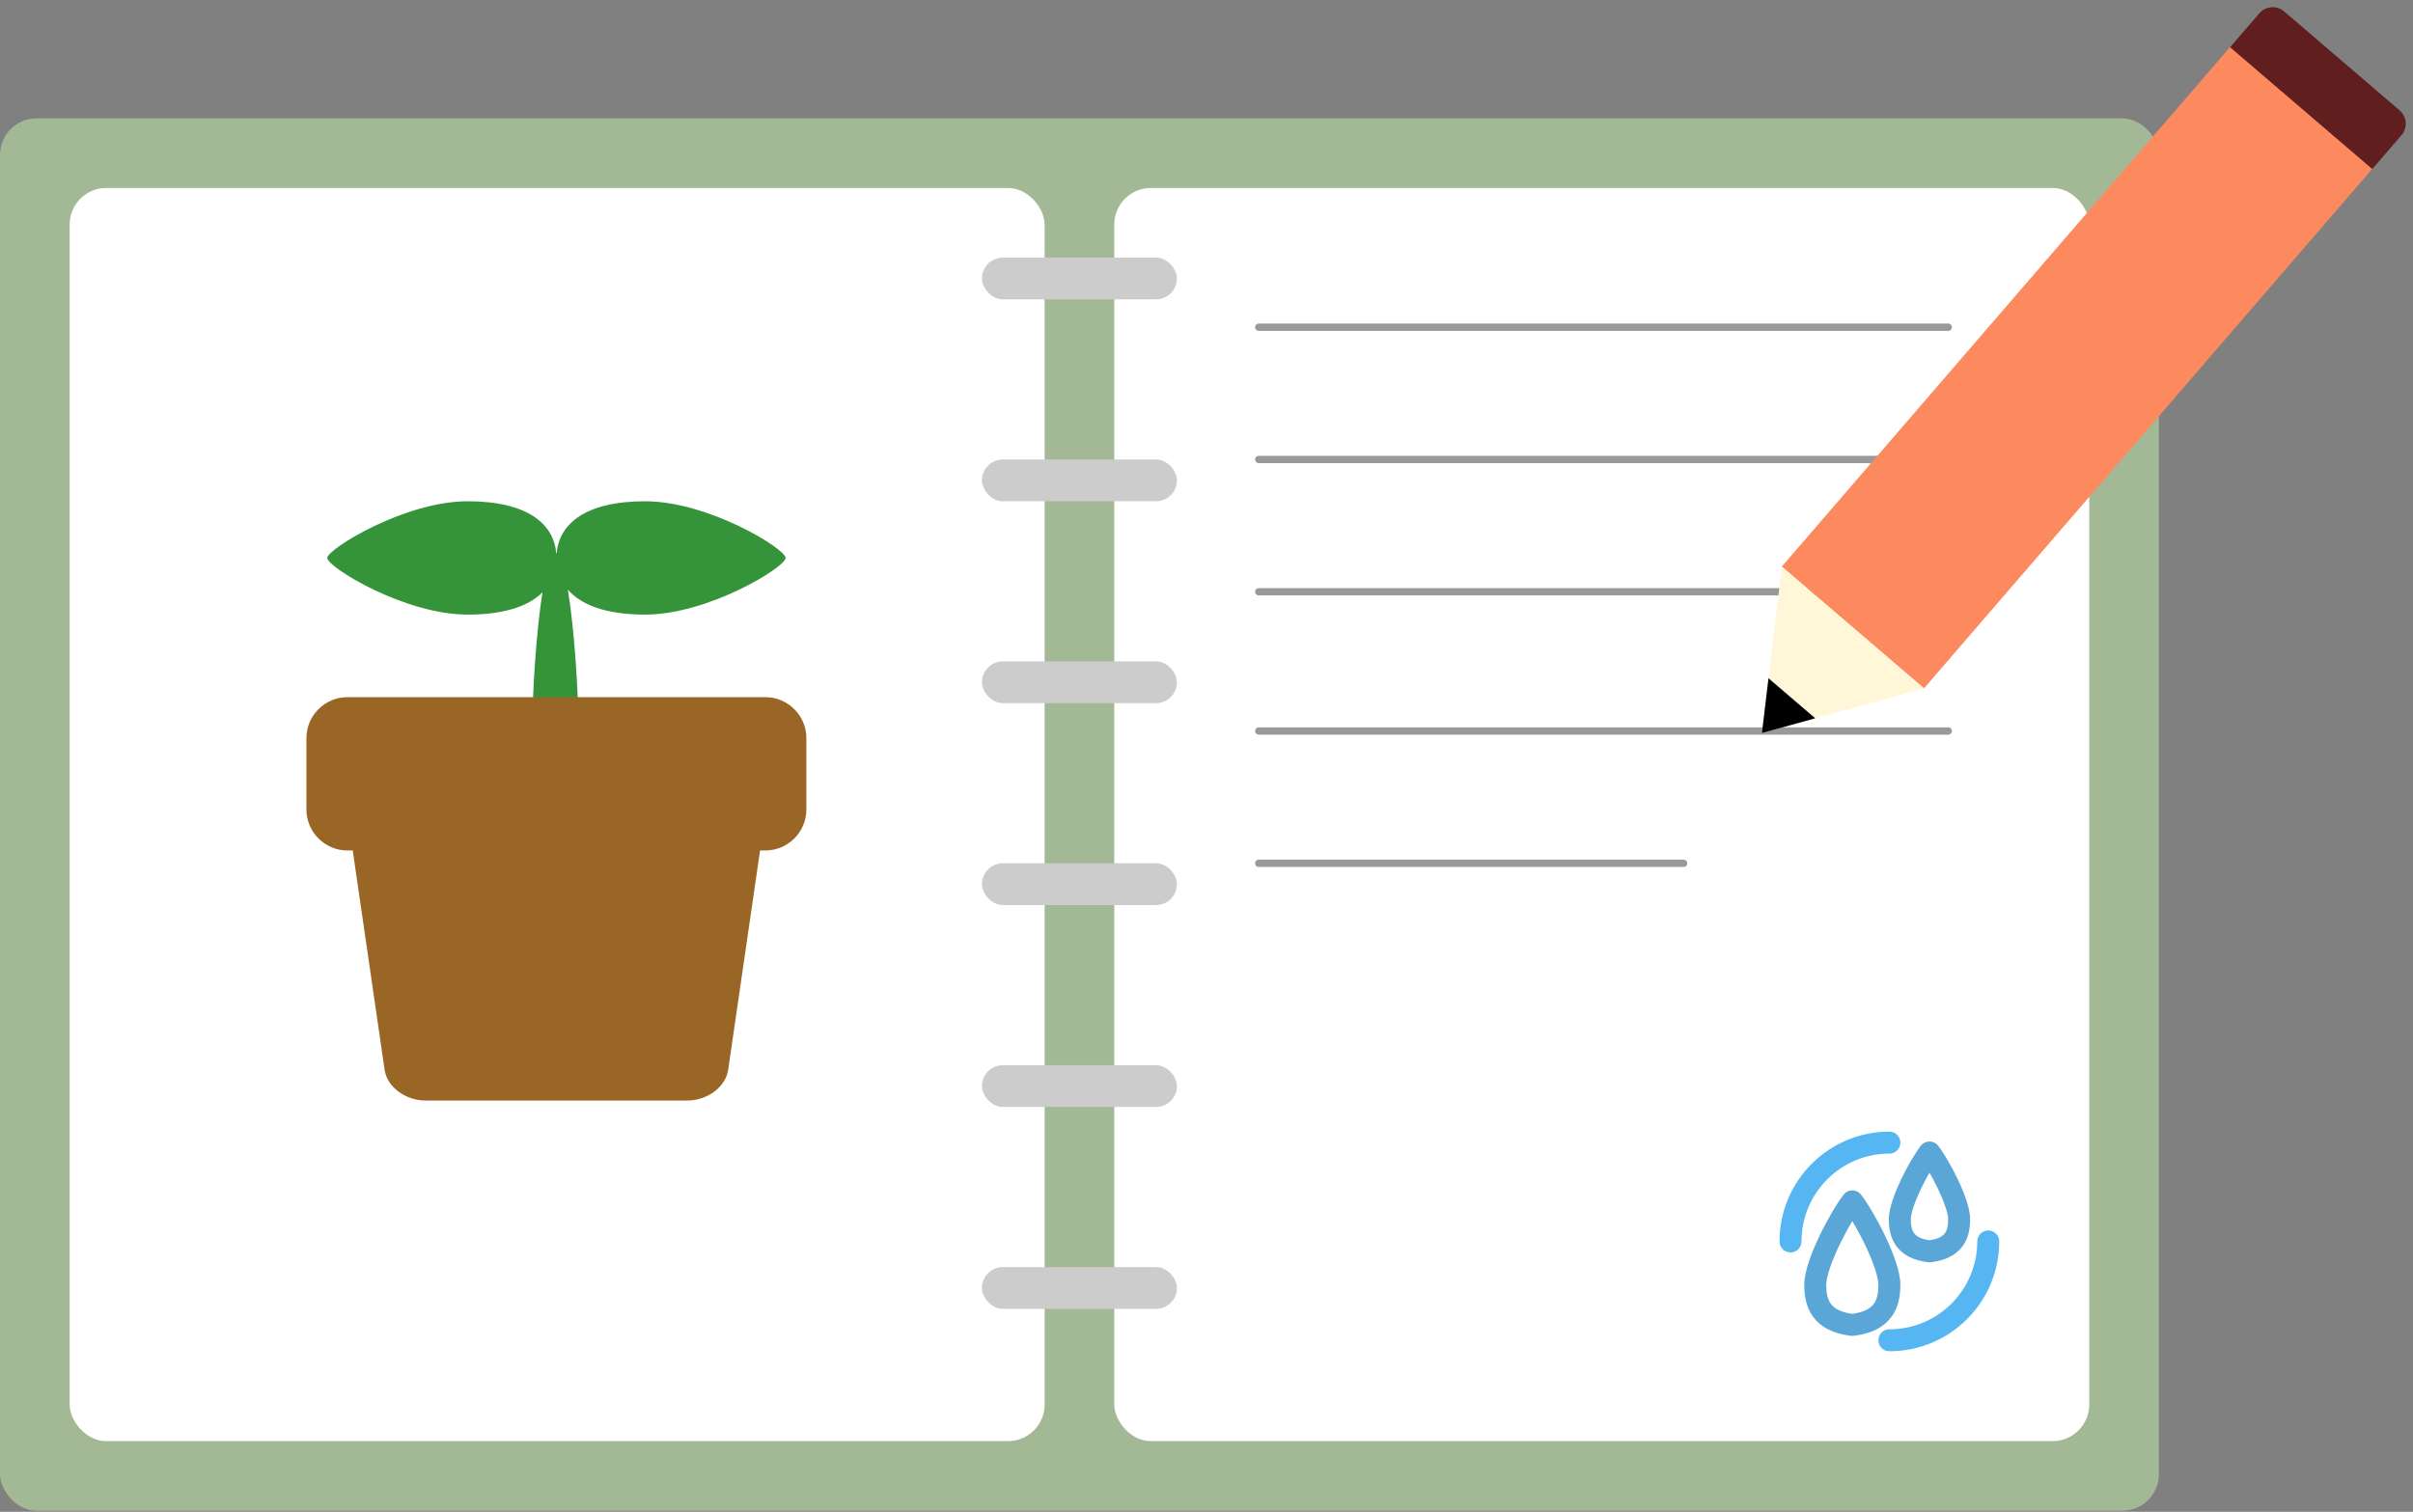 <svg width="659" height="413" viewBox="0 0 659 413" fill="none" xmlns="http://www.w3.org/2000/svg">
<rect x="0" y="0" width="659" height="413" fill="#808080" stroke="none"/>
<rect y="32.333" width="589.598" height="380.386" rx="10" fill="#A3B995"/>
<rect x="19.019" y="51.352" width="266.27" height="342.347" rx="10" fill="white"/>
<path d="M176.195 136.939C159.762 136.939 152.687 143.197 152.022 151.166C151.984 151.147 151.946 151.128 151.908 151.128C151.223 143.178 144.129 136.939 127.734 136.939C110.445 136.939 89.372 150.044 89.372 152.421C89.372 154.913 110.445 167.903 127.734 167.903C137.852 167.903 144.433 165.525 148.142 161.836C146.449 172.62 145.346 189.242 145.346 200.901C145.346 219.521 148.18 218.494 151.679 218.494C155.179 218.494 158.013 219.521 158.013 200.901C158.013 188.957 156.853 171.821 155.084 161.075C158.64 165.202 165.392 167.903 176.195 167.903C193.484 167.903 214.557 154.913 214.557 152.421C214.557 149.93 193.484 136.939 176.195 136.939Z" fill="#359439"/>
<path d="M209.041 190.458H94.868C88.725 190.458 83.685 195.499 83.685 201.642V221.156C83.685 227.299 88.725 232.339 94.868 232.339H96.333L105.044 292.288C105.728 296.948 110.75 300.656 116.227 300.656H187.683C193.16 300.656 198.181 296.948 198.866 292.288L207.577 232.339H209.041C215.184 232.339 220.225 227.299 220.225 221.156V201.642C220.225 195.499 215.184 190.458 209.041 190.458Z" fill="#996625"/>
<rect x="304.308" y="51.352" width="266.27" height="342.347" rx="10" fill="white"/>
<path d="M543 339.15C543 354.062 530.912 366.15 516 366.15M489 339.15C489 324.238 501.088 312.15 516 312.15" stroke="#56B6F2" stroke-width="6" stroke-linecap="round"/>
<path d="M527.088 311.853C527.144 311.856 527.199 311.859 527.255 311.865C527.289 311.868 527.323 311.873 527.356 311.877C527.421 311.886 527.486 311.897 527.55 311.91C527.579 311.916 527.607 311.922 527.636 311.928C527.701 311.943 527.765 311.961 527.829 311.981C527.859 311.99 527.889 312 527.919 312.01C527.976 312.03 528.033 312.051 528.09 312.074C528.127 312.089 528.164 312.106 528.2 312.123C528.41 312.219 528.612 312.338 528.802 312.487C528.827 312.507 528.852 312.529 528.877 312.549C528.884 312.556 528.892 312.562 528.899 312.568C528.922 312.587 528.945 312.607 528.967 312.627C528.982 312.641 528.998 312.654 529.013 312.668C529.107 312.758 529.193 312.853 529.273 312.952C529.285 312.966 529.298 312.981 529.31 312.996C530.744 314.824 532.879 318.414 534.64 322.086C535.531 323.946 536.364 325.903 536.979 327.743C537.576 329.526 538.05 331.432 538.05 333.112C538.05 335.338 537.716 338.097 535.986 340.449C534.184 342.898 531.28 344.366 527.295 344.828C527.282 344.829 527.269 344.829 527.256 344.831C527.224 344.834 527.192 344.838 527.16 344.84C527.142 344.842 527.124 344.842 527.105 344.843C527.079 344.845 527.053 344.846 527.027 344.846C527.001 344.847 526.975 344.847 526.949 344.847C526.924 344.847 526.898 344.847 526.872 344.846C526.845 344.846 526.819 344.845 526.792 344.843C526.774 344.842 526.757 344.842 526.739 344.84C526.708 344.838 526.676 344.834 526.645 344.831C526.631 344.829 526.618 344.829 526.604 344.828C522.619 344.366 519.715 342.898 517.913 340.449C516.184 338.097 515.85 335.338 515.85 333.112C515.85 331.432 516.323 329.526 516.92 327.743C517.536 325.903 518.368 323.946 519.26 322.086C521.021 318.414 523.155 314.824 524.59 312.996C524.606 312.975 524.622 312.955 524.639 312.935C524.716 312.842 524.799 312.752 524.89 312.667C524.899 312.658 524.909 312.65 524.918 312.641C524.976 312.588 525.035 312.536 525.098 312.487C525.144 312.45 525.192 312.415 525.24 312.381C525.246 312.377 525.253 312.374 525.259 312.37C525.4 312.273 525.548 312.192 525.699 312.123C525.735 312.106 525.771 312.091 525.807 312.076C525.863 312.052 525.921 312.031 525.979 312.011C526.01 312 526.041 311.99 526.073 311.98C526.135 311.961 526.197 311.945 526.259 311.93C526.29 311.923 526.321 311.915 526.353 311.909C526.416 311.896 526.479 311.886 526.543 311.877C526.576 311.873 526.609 311.868 526.643 311.865C526.699 311.859 526.754 311.856 526.811 311.853C526.857 311.851 526.903 311.85 526.949 311.85C526.996 311.85 527.042 311.851 527.088 311.853ZM526.949 320.36C526.206 321.65 525.412 323.134 524.67 324.681C523.848 326.394 523.123 328.112 522.609 329.647C522.077 331.238 521.85 332.41 521.85 333.112C521.85 334.856 522.139 336.068 522.746 336.893C523.259 337.59 524.334 338.457 526.949 338.821C529.566 338.457 530.641 337.59 531.153 336.893C531.76 336.068 532.05 334.856 532.05 333.112C532.05 332.41 531.822 331.238 531.29 329.647C530.776 328.112 530.051 326.394 529.229 324.681C528.487 323.134 527.693 321.65 526.949 320.36Z" fill="#5AA7D7"/>
<path d="M506.014 325.204C506.069 325.206 506.124 325.21 506.179 325.215C506.214 325.219 506.248 325.223 506.283 325.228C506.345 325.236 506.406 325.247 506.468 325.259C506.502 325.266 506.536 325.274 506.57 325.282C506.629 325.296 506.687 325.311 506.745 325.329C506.781 325.34 506.817 325.352 506.853 325.364C506.906 325.382 506.959 325.402 507.012 325.423C507.053 325.44 507.093 325.459 507.133 325.477C507.192 325.505 507.252 325.532 507.31 325.564C507.319 325.569 507.329 325.574 507.339 325.58C507.412 325.62 507.483 325.665 507.553 325.712C507.565 325.721 507.578 325.729 507.591 325.738C507.637 325.77 507.682 325.803 507.727 325.837C507.748 325.855 507.77 325.873 507.791 325.89C507.806 325.903 507.821 325.915 507.836 325.928C507.847 325.938 507.857 325.947 507.868 325.957C507.931 326.013 507.992 326.071 508.051 326.133C508.099 326.184 508.144 326.237 508.188 326.291C508.204 326.309 508.22 326.327 508.235 326.346C509.981 328.572 512.621 333.006 514.811 337.572C515.917 339.878 516.944 342.293 517.701 344.555C518.439 346.76 519 349.051 519 351.029C519 353.752 518.588 357.006 516.566 359.754C514.538 362.512 511.274 364.255 506.67 364.872L506.283 364.919C506.271 364.921 506.258 364.923 506.246 364.924L506.221 364.928L506.066 364.942C506.055 364.943 506.043 364.941 506.031 364.942C505.979 364.945 505.927 364.945 505.875 364.945C505.822 364.945 505.77 364.945 505.718 364.942C505.706 364.941 505.695 364.943 505.684 364.942L505.529 364.928L505.503 364.924C505.491 364.923 505.478 364.921 505.466 364.919L505.08 364.872C500.476 364.255 497.212 362.512 495.184 359.754C493.162 357.006 492.75 353.752 492.75 351.029C492.75 349.051 493.311 346.76 494.049 344.555C494.806 342.293 495.833 339.878 496.939 337.572C499.129 333.006 501.769 328.572 503.515 326.346C503.53 326.327 503.545 326.309 503.561 326.291C503.605 326.237 503.65 326.184 503.698 326.133C503.757 326.071 503.818 326.013 503.881 325.957C503.892 325.947 503.902 325.938 503.913 325.928C503.928 325.915 503.943 325.903 503.958 325.89C503.979 325.872 504.001 325.855 504.023 325.837C504.068 325.803 504.113 325.77 504.158 325.738C504.171 325.729 504.184 325.721 504.196 325.712C504.266 325.665 504.337 325.62 504.41 325.58C504.42 325.574 504.43 325.569 504.439 325.564C504.497 325.532 504.557 325.505 504.616 325.477C504.656 325.459 504.696 325.44 504.737 325.423C504.79 325.402 504.843 325.382 504.896 325.364C504.932 325.351 504.968 325.34 505.004 325.329C505.062 325.311 505.12 325.296 505.179 325.282C505.213 325.274 505.247 325.266 505.281 325.259C505.343 325.247 505.404 325.236 505.466 325.228C505.501 325.223 505.535 325.219 505.57 325.215C505.625 325.21 505.68 325.206 505.735 325.204C505.782 325.201 505.828 325.201 505.875 325.201C505.921 325.201 505.967 325.201 506.014 325.204ZM505.875 333.602C504.754 335.469 503.502 337.762 502.35 340.166C501.314 342.326 500.394 344.503 499.739 346.459C499.066 348.473 498.75 350.029 498.75 351.029C498.75 353.269 499.118 354.978 500.017 356.2C500.792 357.253 502.292 358.384 505.546 358.877L505.875 358.92L506.204 358.877C509.458 358.384 510.958 357.253 511.733 356.2C512.632 354.978 513 353.269 513 351.029C513 350.029 512.684 348.473 512.011 346.459C511.356 344.503 510.436 342.326 509.4 340.166C508.248 337.762 506.996 335.469 505.875 333.602Z" fill="#5AA7D7"/>
<rect x="268.172" y="70.372" width="53.254" height="11.412" rx="5.706" fill="#CCCCCC"/>
<rect x="268.172" y="125.527" width="53.254" height="11.412" rx="5.706" fill="#CCCCCC"/>
<rect x="268.172" y="180.684" width="53.254" height="11.412" rx="5.706" fill="#CCCCCC"/>
<rect x="268.172" y="235.839" width="53.254" height="11.412" rx="5.706" fill="#CCCCCC"/>
<rect x="268.172" y="290.995" width="53.254" height="11.412" rx="5.706" fill="#CCCCCC"/>
<rect x="268.172" y="346.151" width="53.254" height="11.412" rx="5.706" fill="#CCCCCC"/>
<path d="M343.774 89.39H532.065" stroke="#999999" stroke-width="2" stroke-linecap="round"/>
<path d="M343.774 125.527H532.065" stroke="#999999" stroke-width="2" stroke-linecap="round"/>
<path d="M343.774 161.664H532.065" stroke="#999999" stroke-width="2" stroke-linecap="round"/>
<path d="M343.774 199.703H532.065" stroke="#999999" stroke-width="2" stroke-linecap="round"/>
<path d="M343.774 235.839H459.791" stroke="#999999" stroke-width="2" stroke-linecap="round"/>
<path d="M655.343 30.146L623.825 3.134C621.806 1.403 618.761 1.632 617.025 3.645L609.401 12.482C607.665 14.495 607.894 17.53 609.914 19.261L641.432 46.273C643.451 48.004 646.496 47.775 648.232 45.762L655.856 36.925C657.592 34.912 657.363 31.877 655.343 30.146Z" fill="#601E1E"/>
<path d="M647.853 46.162L609.022 12.882L486.598 154.8L525.429 188.08L647.853 46.162Z" fill="#FC8A5E"/>
<path d="M525.486 188.056L495.741 196.223L481.188 200.264L482.981 185.291L486.651 154.791L525.486 188.056Z" fill="#FFF7D7"/>
<path d="M495.741 196.223L481.188 200.264L482.981 185.291L495.741 196.223Z" fill="black"/>
</svg>
